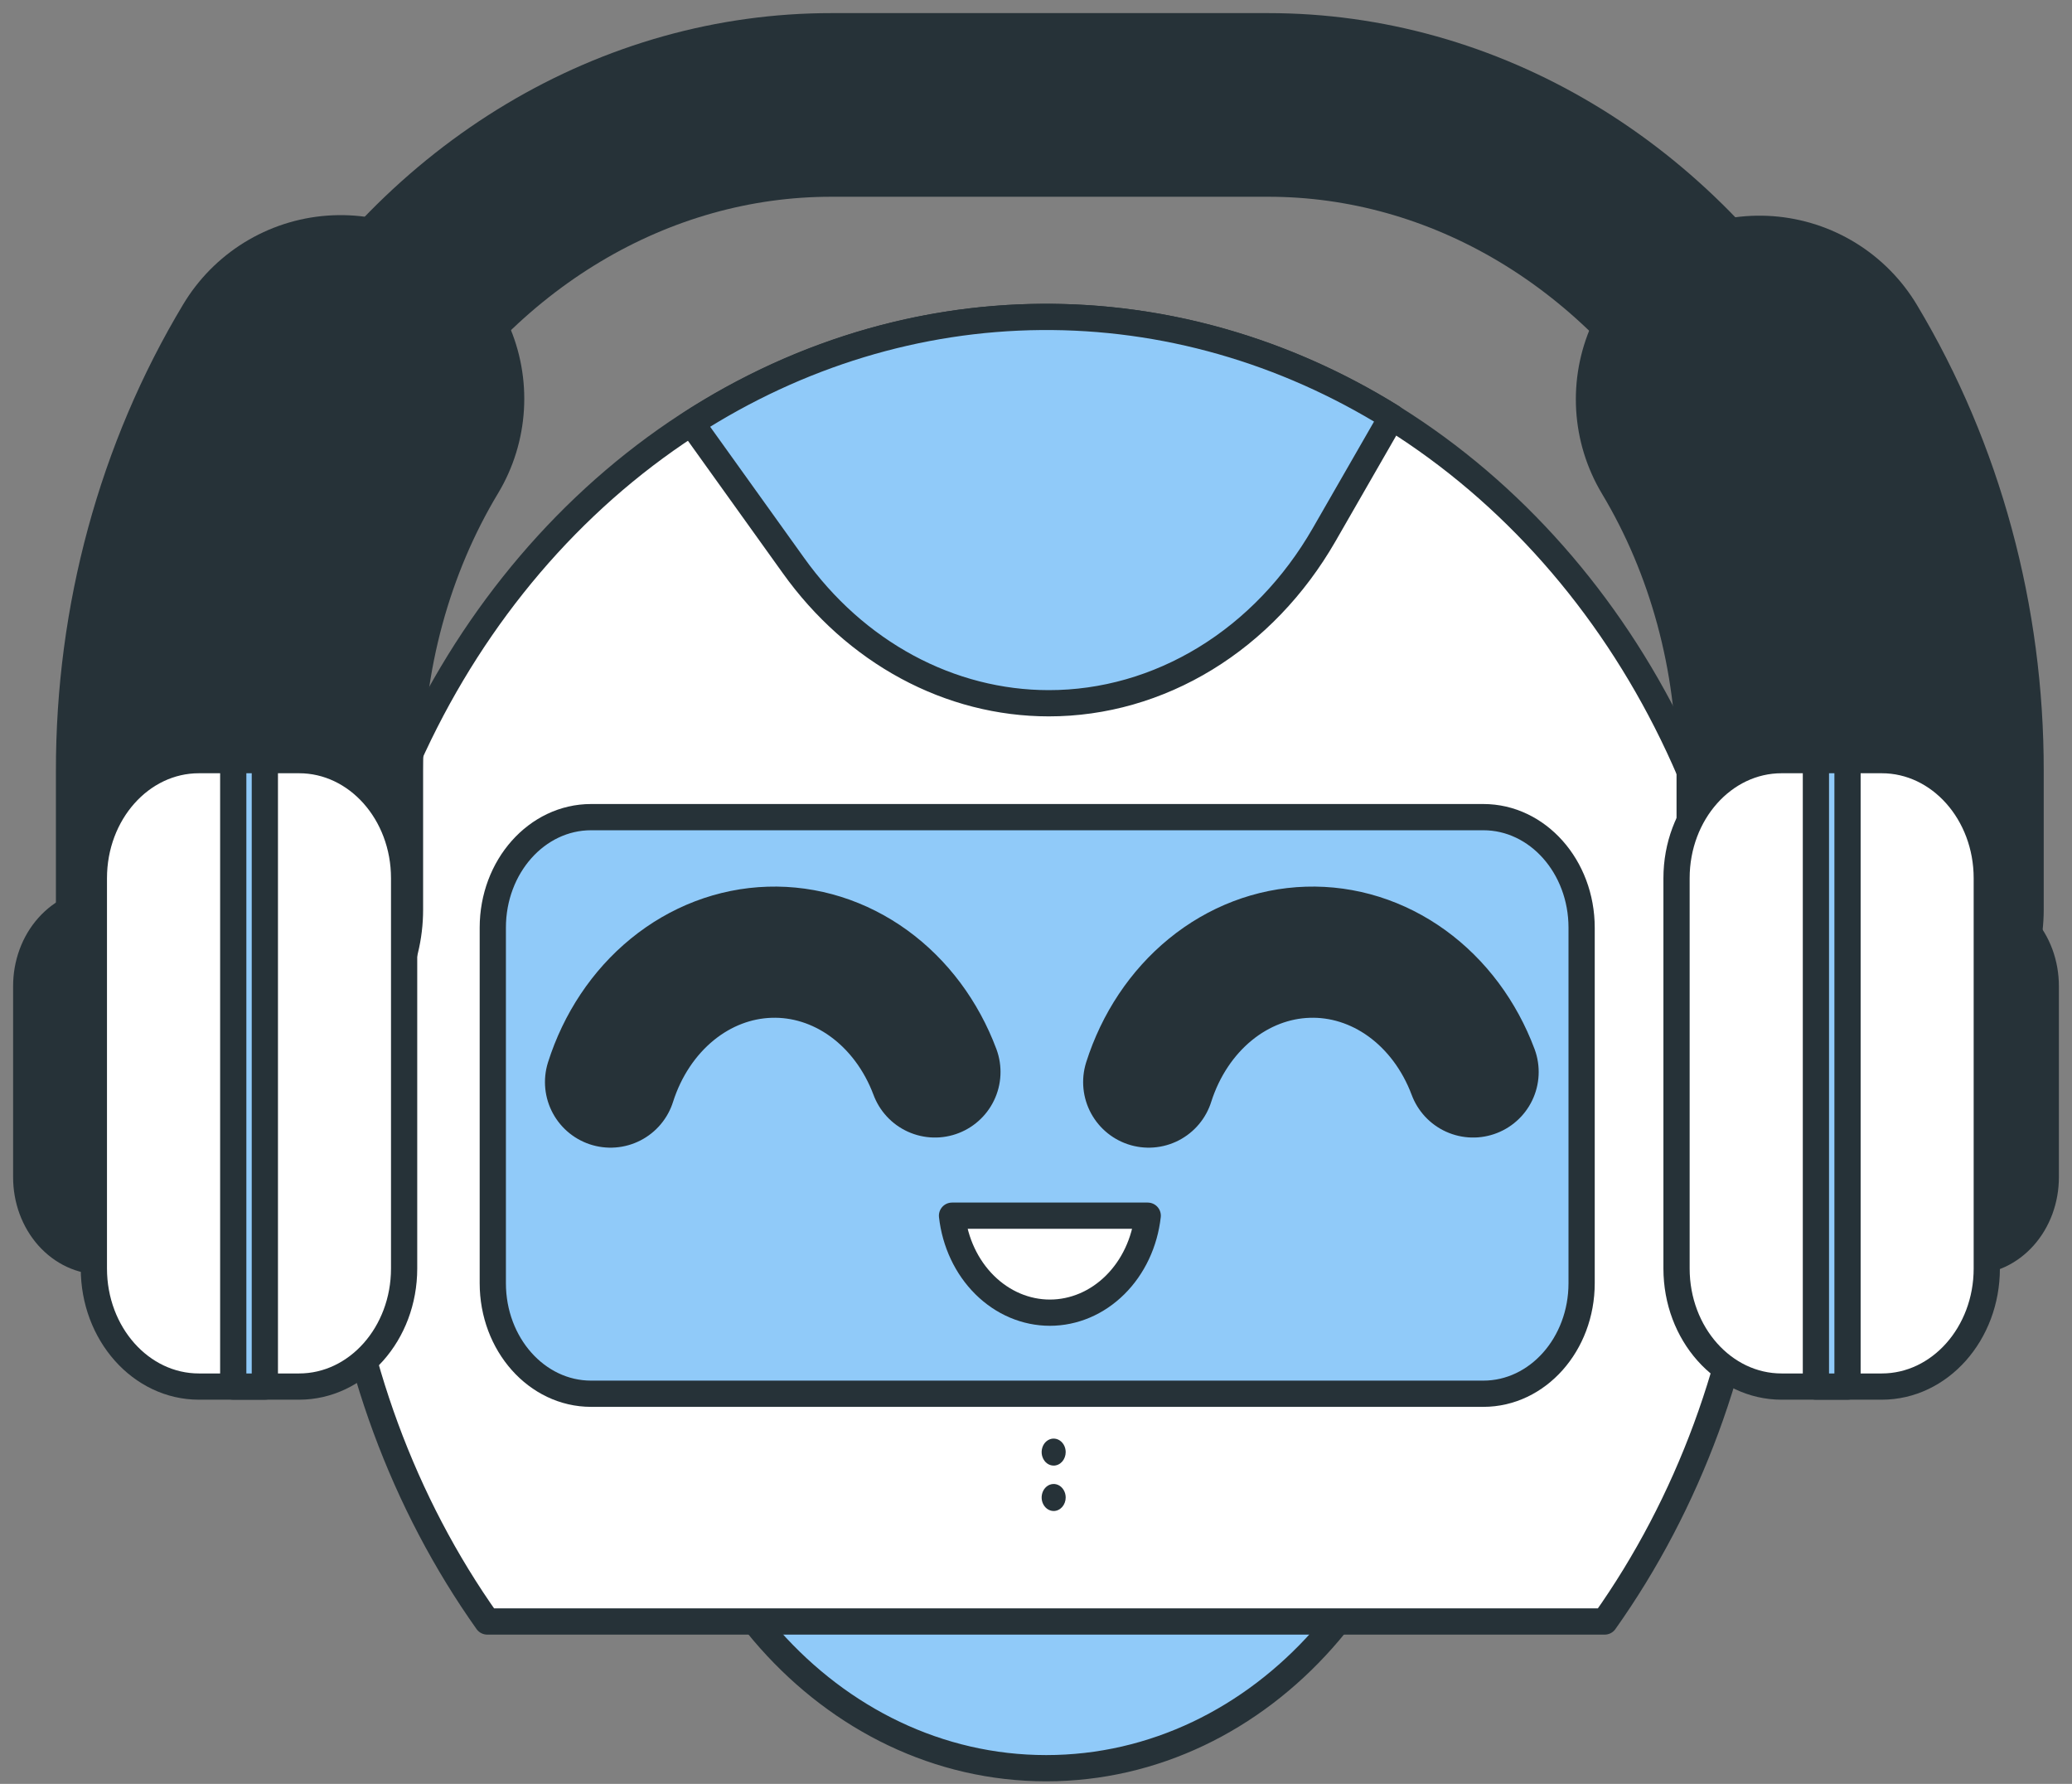 <svg width="79" height="68" viewBox="0 0 79 68" fill="none" xmlns="http://www.w3.org/2000/svg">
<rect x="0" y="0" width="79" height="68" fill="#808080" stroke="none"/>
<path d="M39.889 67.401C48.115 67.401 54.783 59.906 54.783 50.66C54.783 41.414 48.115 33.919 39.889 33.919C31.664 33.919 24.996 41.414 24.996 50.66C24.996 59.906 31.664 67.401 39.889 67.401Z" fill="#90CAF9" stroke="#263238" stroke-linecap="round" stroke-linejoin="round"/>
<path d="M61.183 61.809C64.381 57.301 66.383 51.871 66.957 46.141C67.532 40.412 66.656 34.616 64.431 29.421C62.206 24.226 58.721 19.843 54.378 16.775C50.035 13.707 45.01 12.08 39.88 12.08C34.751 12.08 29.726 13.707 25.383 16.775C21.04 19.843 17.555 24.226 15.33 29.421C13.104 34.616 12.229 40.412 12.803 46.141C13.378 51.871 15.38 57.301 18.578 61.809H61.183Z" fill="white" stroke="#263238" stroke-linecap="round" stroke-linejoin="round"/>
<path d="M56.556 31.148H22.536C20.466 31.148 18.789 33.034 18.789 35.361V48.914C18.789 51.241 20.466 53.127 22.536 53.127H56.556C58.625 53.127 60.303 51.241 60.303 48.914V35.361C60.303 33.034 58.625 31.148 56.556 31.148Z" fill="#90CAF9" stroke="#263238" stroke-linecap="round" stroke-linejoin="round"/>
<path d="M23.278 41.247C23.728 39.831 24.548 38.601 25.631 37.717C26.713 36.834 28.008 36.339 29.345 36.298C30.682 36.256 32 36.669 33.124 37.483C34.249 38.298 35.128 39.475 35.647 40.861" stroke="#263238" stroke-width="5" stroke-linecap="round" stroke-linejoin="round"/>
<path d="M43.797 41.247C44.247 39.831 45.067 38.601 46.15 37.717C47.232 36.834 48.527 36.339 49.864 36.298C51.201 36.256 52.518 36.669 53.643 37.483C54.768 38.298 55.647 39.475 56.166 40.861" stroke="#263238" stroke-width="5" stroke-linecap="round" stroke-linejoin="round"/>
<path d="M36.298 46.34C36.413 47.361 36.855 48.3 37.542 48.98C38.229 49.661 39.113 50.037 40.029 50.037C40.945 50.037 41.829 49.661 42.516 48.98C43.203 48.3 43.645 47.361 43.76 46.34H36.298Z" fill="white" stroke="#263238" stroke-linecap="round" stroke-linejoin="round"/>
<path d="M75.146 48.08C74.39 48.08 73.665 47.743 73.131 47.142C72.597 46.541 72.296 45.727 72.296 44.877V37.591C72.296 37.17 72.369 36.752 72.512 36.363C72.655 35.974 72.865 35.62 73.129 35.322C73.394 35.024 73.708 34.788 74.054 34.627C74.4 34.465 74.771 34.382 75.146 34.383C75.52 34.382 75.891 34.464 76.238 34.625C76.584 34.785 76.899 35.021 77.164 35.319C77.429 35.616 77.639 35.97 77.783 36.358C77.926 36.748 78 37.164 78 37.586V44.872C78.001 45.294 77.927 45.711 77.784 46.101C77.641 46.49 77.43 46.844 77.165 47.142C76.9 47.44 76.585 47.676 76.239 47.837C75.892 47.998 75.521 48.081 75.146 48.08Z" fill="#263238" stroke="#263238" stroke-linecap="round" stroke-linejoin="round"/>
<path d="M3.854 48.08C3.479 48.081 3.108 47.999 2.762 47.838C2.416 47.677 2.101 47.441 1.836 47.144C1.571 46.846 1.361 46.493 1.217 46.104C1.074 45.715 1 45.298 1 44.877V37.591C0.999 37.169 1.073 36.752 1.216 36.362C1.359 35.973 1.569 35.619 1.835 35.321C2.1 35.023 2.415 34.786 2.761 34.625C3.108 34.464 3.479 34.382 3.854 34.383C4.228 34.383 4.599 34.465 4.944 34.626C5.29 34.787 5.604 35.023 5.869 35.321C6.134 35.618 6.343 35.971 6.487 36.36C6.63 36.748 6.704 37.165 6.704 37.586V44.872C6.704 45.293 6.631 45.71 6.488 46.099C6.345 46.489 6.135 46.842 5.871 47.14C5.606 47.438 5.292 47.675 4.946 47.836C4.6 47.997 4.229 48.08 3.854 48.08Z" fill="#263238" stroke="#263238" stroke-linecap="round" stroke-linejoin="round"/>
<path d="M12.989 15.2C10.469 19.387 9.125 24.327 9.132 29.382V34.676" stroke="#263238" stroke-width="14" stroke-linecap="round" stroke-linejoin="round"/>
<path d="M67.083 15.221C65.02 11.767 62.233 8.936 58.967 6.979C55.701 5.022 52.056 3.999 48.355 4H31.703C28.007 3.997 24.367 5.016 21.104 6.966C17.84 8.917 15.053 11.739 12.989 15.185" stroke="#263238" stroke-width="7" stroke-linecap="round" stroke-linejoin="round"/>
<path d="M70.922 34.676V29.382C70.929 24.337 69.592 19.404 67.083 15.221" stroke="#263238" stroke-width="14" stroke-linecap="round" stroke-linejoin="round"/>
<path d="M11.404 28.975H7.583C5.372 28.975 3.579 30.99 3.579 33.476V48.353C3.579 50.839 5.372 52.854 7.583 52.854H11.404C13.615 52.854 15.408 50.839 15.408 48.353V33.476C15.408 30.99 13.615 28.975 11.404 28.975Z" fill="white" stroke="#263238" stroke-linecap="round" stroke-linejoin="round"/>
<path d="M10.098 28.975H8.893V52.854H10.098V28.975Z" fill="#90CAF9" stroke="#263238" stroke-linecap="round" stroke-linejoin="round"/>
<path d="M71.747 28.975H67.926C65.715 28.975 63.922 30.99 63.922 33.476V48.353C63.922 50.839 65.715 52.854 67.926 52.854H71.747C73.958 52.854 75.751 50.839 75.751 48.353V33.476C75.751 30.99 73.958 28.975 71.747 28.975Z" fill="white" stroke="#263238" stroke-linecap="round" stroke-linejoin="round"/>
<path d="M70.441 28.975H69.236V52.854H70.441V28.975Z" fill="#90CAF9" stroke="#263238" stroke-linecap="round" stroke-linejoin="round"/>
<path d="M39.986 26.807C42.072 26.808 44.126 26.221 45.96 25.1C47.793 23.98 49.347 22.361 50.481 20.391L53.065 15.896C48.971 13.354 44.363 12.04 39.686 12.081C35.009 12.121 30.42 13.515 26.361 16.127L30.251 21.555C31.421 23.193 32.903 24.515 34.587 25.424C36.272 26.333 38.117 26.806 39.986 26.807Z" fill="#90CAF9" stroke="#263238" stroke-linecap="round" stroke-linejoin="round"/>
<path d="M40.632 55.351C40.632 55.25 40.605 55.15 40.554 55.065C40.504 54.981 40.432 54.915 40.349 54.876C40.265 54.837 40.173 54.827 40.084 54.846C39.995 54.866 39.914 54.915 39.849 54.987C39.785 55.059 39.742 55.151 39.724 55.251C39.706 55.351 39.715 55.454 39.75 55.548C39.785 55.643 39.844 55.723 39.919 55.78C39.994 55.836 40.083 55.866 40.173 55.866C40.295 55.866 40.411 55.812 40.497 55.716C40.583 55.619 40.632 55.488 40.632 55.351Z" fill="#263238"/>
<path d="M40.632 57.082C40.632 56.98 40.605 56.88 40.554 56.796C40.504 56.711 40.432 56.645 40.349 56.606C40.265 56.567 40.173 56.557 40.084 56.577C39.995 56.596 39.914 56.646 39.849 56.718C39.785 56.79 39.742 56.881 39.724 56.981C39.706 57.081 39.715 57.185 39.75 57.279C39.785 57.373 39.844 57.453 39.919 57.51C39.994 57.566 40.083 57.597 40.173 57.597C40.295 57.597 40.411 57.542 40.497 57.446C40.583 57.349 40.632 57.218 40.632 57.082Z" fill="#263238"/>
</svg>
